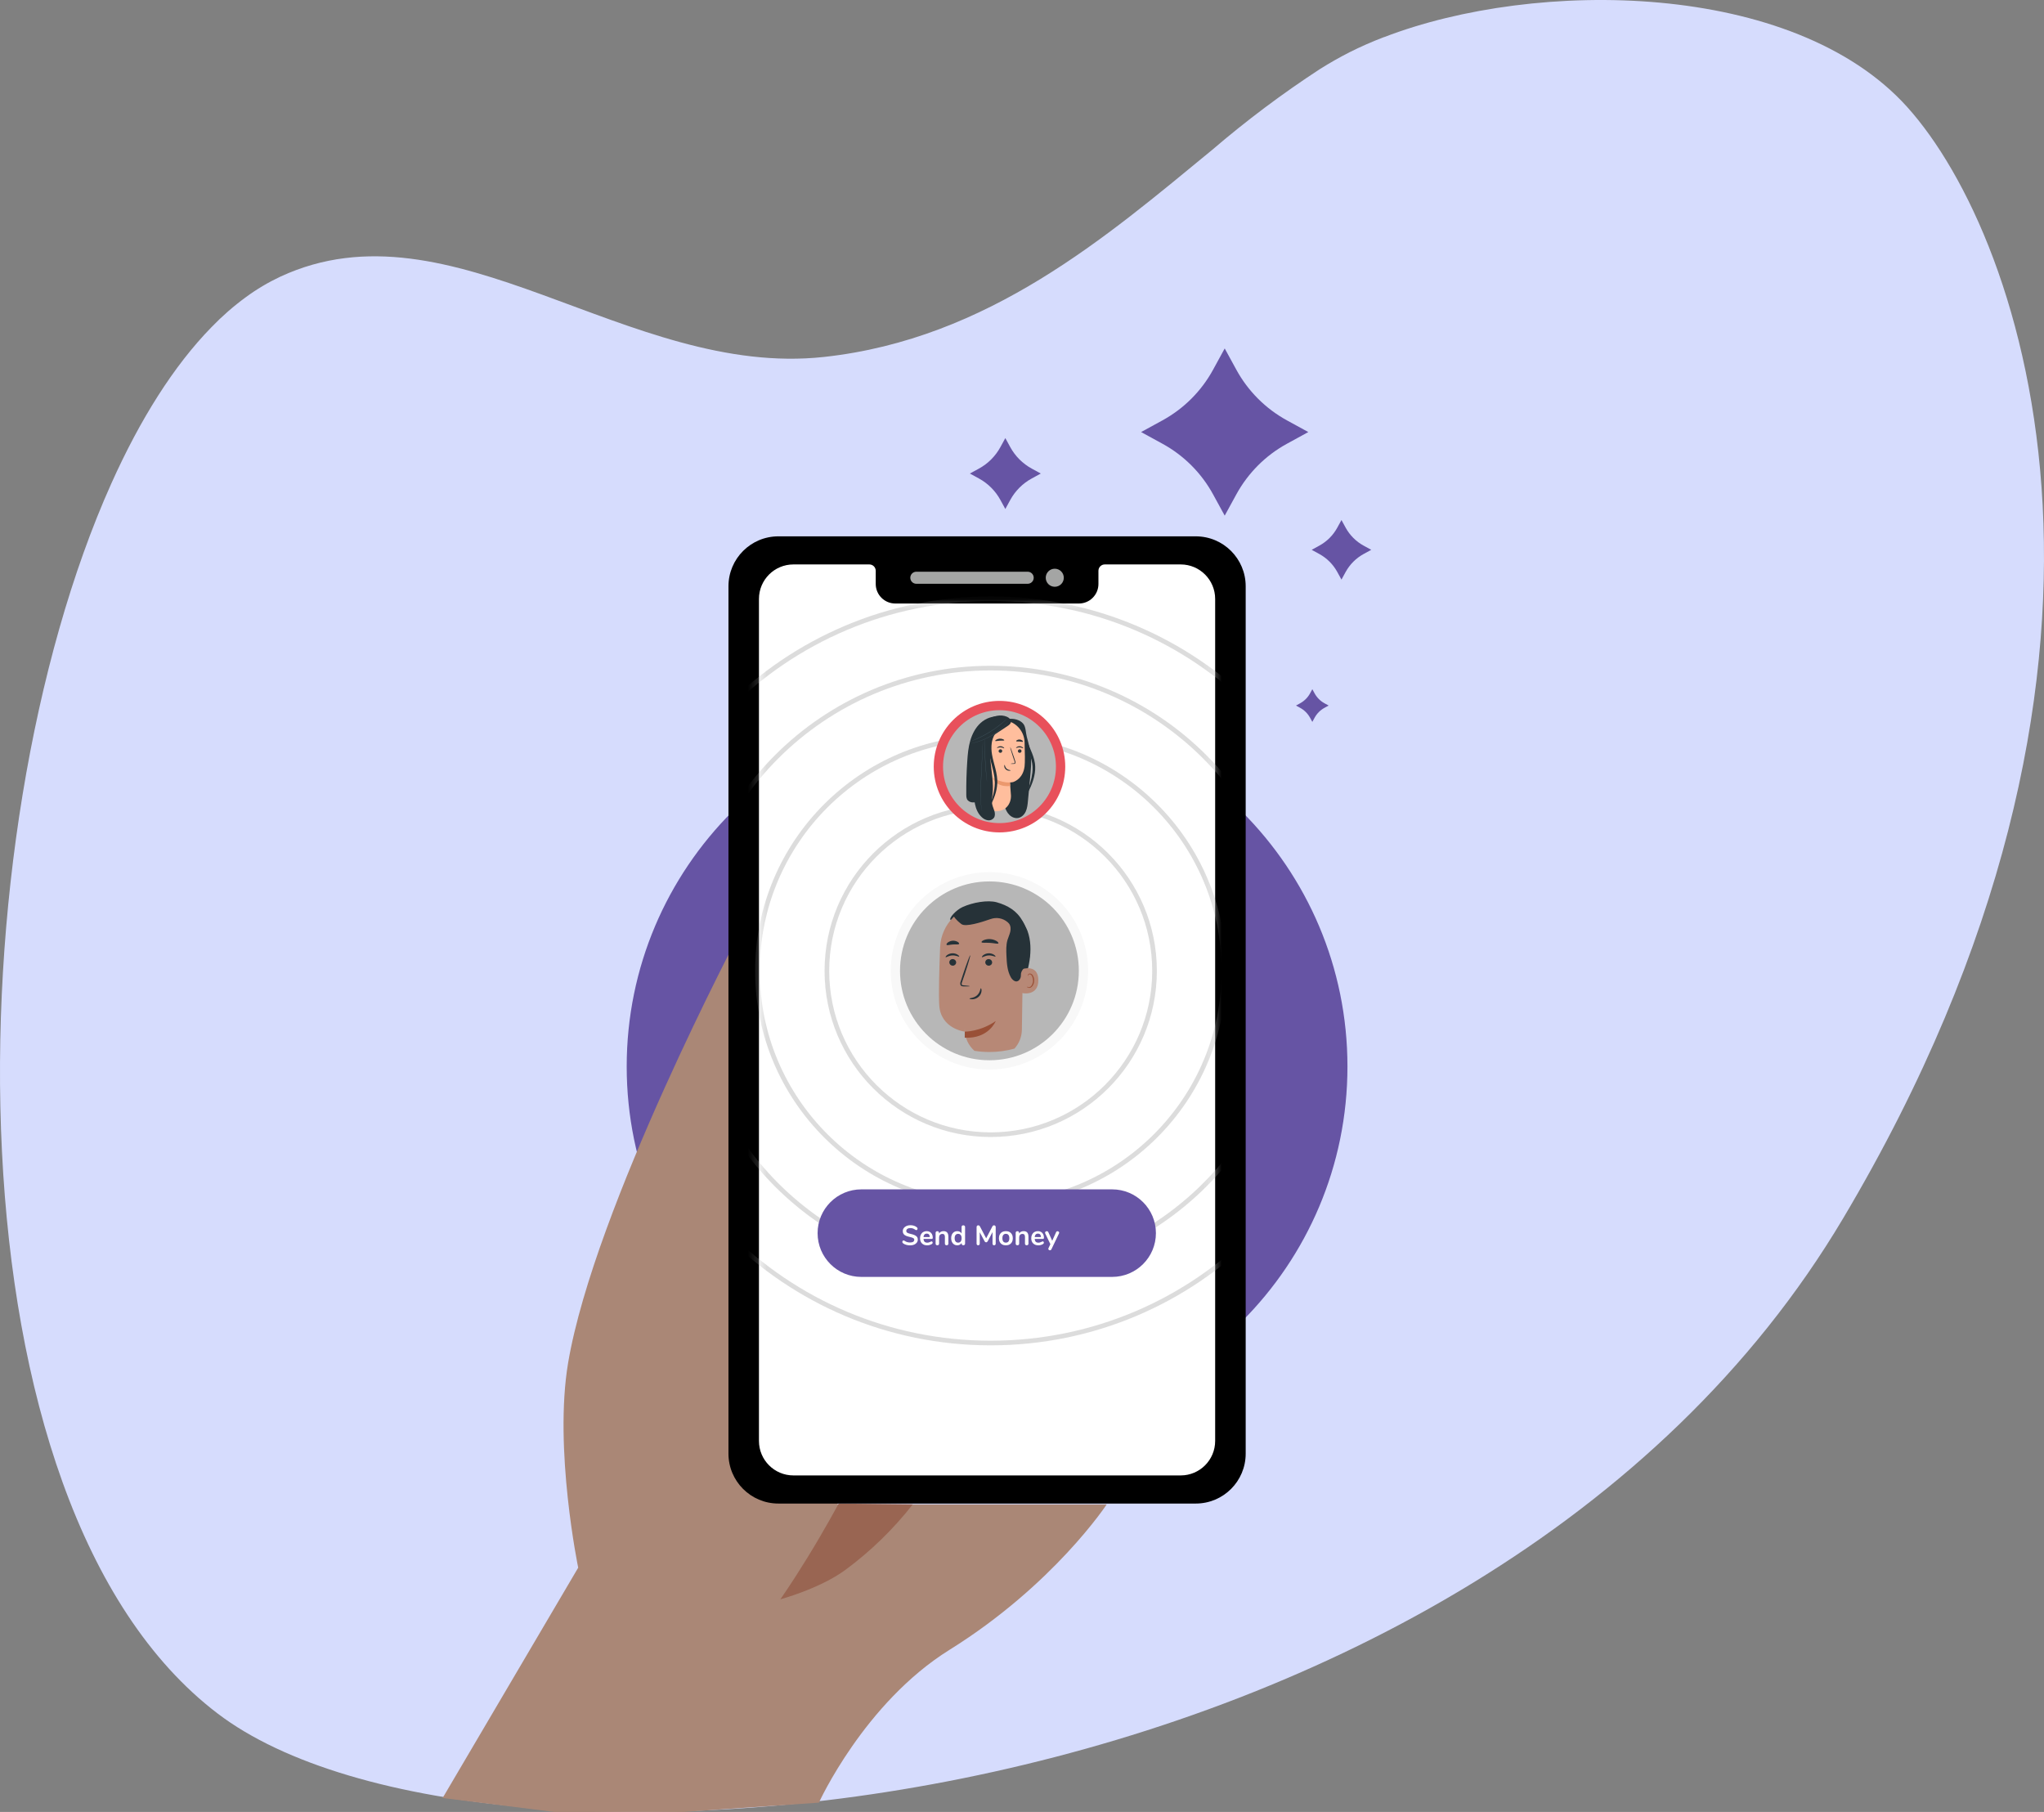 <svg width="220" height="195" viewBox="0 0 220 195" fill="none" xmlns="http://www.w3.org/2000/svg">
    <rect x="0" y="0" width="220" height="195" fill="#808080" stroke="none"/>
    <path d="M11.988 52.021C15.089 45.113 18.711 39.353 22.766 35.208C23.914 34.018 25.152 32.938 26.462 31.981C27.635 31.12 28.876 30.384 30.168 29.777C48.641 21.197 67.559 40.72 88.694 38.414C106.41 36.476 119.156 25.42 130.46 16.137C134.165 12.964 138.041 10.057 142.07 7.431C143.137 6.761 144.214 6.151 145.281 5.61C146.43 5.033 147.653 4.492 148.957 3.995C148.957 3.989 148.963 3.983 148.966 3.983L148.978 3.995C165.345 -2.312 192.999 -2.082 205.252 11.49C218.081 25.707 233.662 71.783 198.373 131.131C159.167 197.101 52.041 206.216 23.415 184.403C-6.213 161.848 -5.02 89.921 11.988 52.021Z" fill="#D6DCFD"/>
    <path d="M106.241 153.567C127.663 153.567 145.029 136.201 145.029 114.779C145.029 93.357 127.663 75.991 106.241 75.991C84.819 75.991 67.453 93.357 67.453 114.779C67.453 136.201 84.819 153.567 106.241 153.567Z" fill="#6654A4"/>
    <path d="M79.788 100.068C79.788 100.068 83.984 103.69 84.899 107.906C86.125 113.564 80.291 122.132 80.614 129.107C80.984 137.166 85.375 140.65 88.045 145.991C91.134 152.167 90.913 156.231 90.913 158.346C90.925 159.575 90.662 160.789 90.136 161.901H119.12C119.12 161.901 113.408 170.577 102.194 177.557C93.019 183.269 88.141 194 88.141 194L73.641 195H59.641L47.641 193.5L62.233 168.714C62.233 168.714 59.587 155.92 61.148 146.667C63.977 129.932 79.788 100.068 79.788 100.068Z" fill="#AA8776"/>
    <path d="M90.269 161.814C90.269 161.814 88.725 164.679 86.919 167.61C85.116 170.541 83.988 172.12 83.988 172.12C83.988 172.12 88.253 170.966 90.977 168.962C93.708 166.949 96.151 164.572 98.244 161.901L90.269 161.814Z" fill="#996552"/>
    <path d="M130.562 39.796L131.818 37.499L133.074 39.796C134.33 42.093 136.22 43.983 138.52 45.242L140.817 46.498L138.52 47.754C136.22 49.01 134.333 50.9 133.074 53.197L131.818 55.493L130.562 53.197C129.306 50.9 127.416 49.01 125.116 47.754L122.819 46.498L125.116 45.242C127.416 43.983 129.306 42.093 130.562 39.796Z" fill="#6654A4"/>
    <path d="M107.673 48.121L108.206 47.147L108.738 48.121C109.27 49.096 110.072 49.898 111.047 50.43L112.022 50.962L111.047 51.495C110.072 52.027 109.27 52.829 108.738 53.803L108.206 54.778L107.673 53.803C107.141 52.829 106.34 52.027 105.365 51.495L104.39 50.962L105.365 50.43C106.34 49.898 107.141 49.096 107.673 48.121Z" fill="#6654A4"/>
    <path d="M141.003 74.621L141.249 74.173L141.494 74.621C141.739 75.07 142.107 75.441 142.556 75.686L143.004 75.931L142.556 76.177C142.107 76.422 141.739 76.79 141.494 77.241L141.249 77.69L141.003 77.241C140.758 76.793 140.39 76.425 139.939 76.177L139.49 75.931L139.939 75.686C140.387 75.438 140.758 75.07 141.003 74.621Z" fill="#6654A4"/>
    <path d="M143.936 56.785L144.385 55.966L144.833 56.785C145.282 57.605 145.955 58.278 146.771 58.723L147.591 59.172L146.771 59.62C145.952 60.069 145.279 60.742 144.833 61.558L144.385 62.378L143.936 61.558C143.487 60.739 142.815 60.066 141.998 59.62L141.179 59.172L141.998 58.723C142.818 58.278 143.49 57.605 143.936 56.785Z" fill="#6654A4"/>
    <path d="M83.777 57.721H128.705C131.672 57.721 134.076 60.126 134.076 63.092V156.441C134.076 159.407 131.672 161.812 128.705 161.812H83.777C80.811 161.812 78.406 159.407 78.406 156.441V63.092C78.409 60.126 80.811 57.721 83.777 57.721Z" fill="black"/>
    <path d="M132.108 148.432H80.763V159.132H132.108V148.432Z" fill="black"/>
    <path d="M107.005 158.322C109.152 158.322 110.893 156.58 110.893 154.431C110.893 152.282 109.152 150.54 107.005 150.54C104.858 150.54 103.117 152.282 103.117 154.431C103.117 156.58 104.858 158.322 107.005 158.322Z" fill="#545454"/>
    <path d="M109.917 154.431C109.917 156.043 108.613 157.347 107.001 157.35C105.389 157.35 104.085 156.043 104.085 154.434C104.085 152.822 105.389 151.515 107.001 151.515C108.613 151.512 109.92 152.819 109.917 154.431Z" fill="#737373"/>
    <path d="M98.626 61.528H110.612C110.971 61.528 111.261 61.818 111.261 62.177C111.261 62.536 110.971 62.826 110.612 62.826H98.626C98.267 62.826 97.977 62.536 97.977 62.177C97.977 61.821 98.267 61.528 98.626 61.528Z" fill="#A4A5A4"/>
    <path d="M114.499 62.177C114.499 62.715 114.065 63.149 113.527 63.149C112.988 63.149 112.555 62.712 112.555 62.177C112.555 61.639 112.988 61.205 113.527 61.205C114.065 61.205 114.499 61.642 114.499 62.177Z" fill="#A4A5A4"/>
    <path d="M118.227 61.43V62.847C118.227 64.008 117.288 64.95 116.127 64.95H96.359C95.199 64.95 94.257 64.008 94.257 62.847V61.43C94.257 61.053 93.952 60.745 93.572 60.745H85.396C83.347 60.745 81.688 62.408 81.688 64.457V155.074C81.688 157.123 83.347 158.786 85.396 158.786H127.082C129.13 158.786 130.79 157.123 130.79 155.074V64.457C130.79 62.408 129.13 60.745 127.082 60.745H118.905C118.532 60.745 118.227 61.053 118.227 61.43Z" fill="white"/>
    <mask id="mask0" mask-type="alpha" maskUnits="userSpaceOnUse" x="81" y="60" width="50" height="99">
        <path d="M118.227 61.43V62.847C118.227 64.008 117.288 64.95 116.127 64.95H96.359C95.199 64.95 94.257 64.008 94.257 62.847V61.43C94.257 61.053 93.952 60.745 93.572 60.745H85.396C83.347 60.745 81.688 62.408 81.688 64.457V155.074C81.688 157.123 83.347 158.786 85.396 158.786H127.082C129.13 158.786 130.79 157.123 130.79 155.074V64.457C130.79 62.408 129.13 60.745 127.082 60.745H118.905C118.532 60.745 118.227 61.053 118.227 61.43Z" fill="white"/>
    </mask>
    <g mask="url(#mask0)">
        <path d="M106.631 144.536C128.752 144.536 146.684 126.603 146.684 104.483C146.684 82.362 128.752 64.43 106.631 64.43C84.51 64.43 66.578 82.362 66.578 104.483C66.578 126.603 84.51 144.536 106.631 144.536Z" stroke="#BBBBBB" stroke-opacity="0.5" stroke-width="0.5"/>
        <path d="M106.63 137.062C124.623 137.062 139.21 122.476 139.21 104.483C139.21 86.49 124.623 71.903 106.63 71.903C88.637 71.903 74.051 86.49 74.051 104.483C74.051 122.476 88.637 137.062 106.63 137.062Z" stroke="#BBBBBB" stroke-opacity="0.5" stroke-width="0.5"/>
        <path d="M106.629 129.589C120.495 129.589 131.735 118.349 131.735 104.483C131.735 90.617 120.495 79.377 106.629 79.377C92.764 79.377 81.523 90.617 81.523 104.483C81.523 118.349 92.764 129.589 106.629 129.589Z" stroke="#BBBBBB" stroke-opacity="0.5" stroke-width="0.5"/>
        <path d="M106.633 122.115C116.371 122.115 124.265 114.221 124.265 104.483C124.265 94.745 116.371 86.85 106.633 86.85C96.894 86.85 89 94.745 89 104.483C89 114.221 96.894 122.115 106.633 122.115Z" stroke="#BBBBBB" stroke-opacity="0.5" stroke-width="0.5"/>
    </g>
    <path d="M106.494 94.359C112.087 94.359 116.617 98.893 116.617 104.482C116.617 110.074 112.084 114.605 106.494 114.605C100.902 114.605 96.371 110.071 96.371 104.482C96.371 98.89 100.902 94.359 106.494 94.359Z" fill="#B7B7B7" stroke="#F8F8F8"/>
    <path d="M109.959 106.489C110.306 105.469 110.647 104.44 110.811 103.376C110.976 102.311 110.958 101.199 110.593 100.185C110.539 100.032 110.067 98.997 109.902 99.012C109.785 99.021 110.073 99.984 110.013 100.083C109.441 101.04 109.274 102.194 109.349 103.307C109.433 104.386 109.639 105.454 109.959 106.489Z" fill="#263238"/>
    <path d="M106.063 97.314L105.812 97.322C103.297 97.427 101.284 99.443 101.186 101.958C101.093 104.299 101.021 106.886 101.09 108.136C101.227 110.726 103.835 111.022 103.835 111.022C103.841 111.022 103.841 110.023 103.841 110.783C103.838 111.701 104.242 112.524 104.882 113.089C105.408 113.173 105.944 113.217 106.494 113.217C107.427 113.217 108.327 113.089 109.185 112.853C109.673 112.317 109.975 111.608 109.987 110.828L110.115 102.377C110.235 99.682 108.767 97.361 106.063 97.314Z" fill="#B78876"/>
    <path d="M103.842 111.023C103.842 111.023 105.478 111.053 107.173 109.887C107.173 109.887 106.429 111.804 103.836 111.678L103.842 111.023Z" fill="#995037"/>
    <path d="M102.176 103.568C102.182 103.768 102.346 103.926 102.547 103.926C102.741 103.932 102.905 103.78 102.914 103.585C102.914 103.583 102.914 103.58 102.914 103.577C102.908 103.376 102.744 103.218 102.544 103.218C102.349 103.209 102.185 103.361 102.176 103.559C102.176 103.562 102.176 103.565 102.176 103.568Z" fill="#263238"/>
    <path d="M101.784 103.014C101.832 103.058 102.104 102.84 102.502 102.825C102.9 102.804 103.199 102.996 103.24 102.945C103.261 102.924 103.211 102.837 103.079 102.75C102.903 102.637 102.693 102.583 102.484 102.595C102.278 102.604 102.077 102.676 101.916 102.804C101.799 102.903 101.76 102.993 101.784 103.014Z" fill="#263238"/>
    <path d="M106.047 103.568C106.053 103.768 106.217 103.926 106.418 103.926C106.612 103.932 106.777 103.783 106.786 103.585C106.786 103.583 106.786 103.58 106.786 103.577C106.78 103.376 106.615 103.218 106.415 103.218C106.22 103.209 106.056 103.364 106.047 103.559C106.047 103.562 106.047 103.565 106.047 103.568Z" fill="#263238"/>
    <path d="M105.689 103.014C105.737 103.061 106.009 102.84 106.407 102.825C106.805 102.804 107.104 102.996 107.146 102.945C107.167 102.921 107.116 102.837 106.984 102.75C106.808 102.637 106.598 102.583 106.389 102.595C106.183 102.604 105.982 102.676 105.821 102.804C105.704 102.903 105.668 102.993 105.689 103.014Z" fill="#263238"/>
    <path d="M104.377 106.13C104.377 106.106 104.129 106.076 103.726 106.04C103.624 106.034 103.525 106.016 103.507 105.95C103.495 105.846 103.513 105.738 103.564 105.645C103.651 105.394 103.741 105.134 103.833 104.859C104.204 103.74 104.47 102.819 104.425 102.807C104.38 102.792 104.043 103.69 103.669 104.808C103.579 105.083 103.495 105.346 103.412 105.598C103.352 105.723 103.34 105.864 103.376 105.998C103.409 106.07 103.471 106.121 103.549 106.139C103.606 106.151 103.666 106.157 103.723 106.157C104.126 106.163 104.377 106.154 104.377 106.13Z" fill="#263238"/>
    <path d="M105.571 106.359C105.505 106.359 105.523 106.789 105.167 107.112C104.811 107.435 104.348 107.405 104.348 107.465C104.342 107.492 104.453 107.546 104.65 107.543C104.904 107.537 105.146 107.441 105.335 107.271C105.517 107.109 105.628 106.882 105.646 106.64C105.655 106.46 105.601 106.353 105.571 106.359Z" fill="#263238"/>
    <path d="M105.643 101.397C105.688 101.505 106.083 101.436 106.552 101.472C107.022 101.499 107.404 101.621 107.461 101.52C107.488 101.472 107.416 101.373 107.261 101.274C106.839 101.032 106.328 100.996 105.876 101.179C105.709 101.256 105.625 101.346 105.643 101.397Z" fill="#263238"/>
    <path d="M101.883 101.682C101.958 101.769 102.227 101.664 102.556 101.646C102.885 101.616 103.166 101.682 103.229 101.583C103.255 101.535 103.208 101.449 103.082 101.368C102.738 101.17 102.31 101.203 101.996 101.446C101.886 101.544 101.85 101.64 101.883 101.682Z" fill="#263238"/>
    <path d="M109.984 104.307C110.029 104.286 111.743 103.706 111.758 105.479C111.776 107.253 109.99 106.903 109.987 106.852C109.984 106.801 109.984 104.307 109.984 104.307Z" fill="#B78876"/>
    <path d="M110.526 106.176C110.535 106.17 110.556 106.197 110.61 106.221C110.685 106.251 110.765 106.254 110.84 106.224C111.025 106.152 111.181 105.853 111.187 105.536C111.19 105.383 111.16 105.234 111.097 105.093C111.061 104.983 110.975 104.893 110.864 104.857C110.789 104.839 110.714 104.875 110.682 104.944C110.658 104.995 110.67 105.028 110.661 105.031C110.655 105.034 110.622 105.001 110.637 104.929C110.646 104.884 110.67 104.845 110.705 104.818C110.753 104.779 110.816 104.764 110.876 104.77C111.025 104.797 111.148 104.902 111.202 105.042C111.28 105.195 111.319 105.365 111.313 105.536C111.304 105.895 111.124 106.23 110.87 106.305C110.774 106.334 110.67 106.316 110.586 106.26C110.529 106.218 110.52 106.179 110.526 106.176Z" fill="#995037"/>
    <path d="M102.333 99.021C102.046 98.862 102.907 97.932 103.613 97.612C104.678 97.128 106.308 96.829 107.288 97.107C108.473 97.442 109.457 98.031 110.049 99.108C110.644 100.184 110.868 101.437 110.832 102.669C110.823 103.043 110.784 103.435 110.584 103.752C110.336 104.144 109.86 104.392 109.881 104.933C109.893 105.131 109.827 105.325 109.699 105.474C109.376 105.821 108.978 105.495 108.796 105.169C108.407 104.476 108.362 103.647 108.326 102.849C108.302 102.283 108.278 101.706 108.437 101.162C108.524 100.866 108.664 100.588 108.733 100.286C108.802 99.984 108.793 99.646 108.607 99.401C108.562 99.347 108.515 99.299 108.464 99.254C107.961 98.814 107.259 98.683 106.628 98.907C105.629 99.26 103.924 99.789 103.478 99.451C102.838 98.964 102.683 98.647 102.683 98.647L102.333 99.021Z" fill="#263238"/>
    <path d="M107.577 75.931C111.211 75.931 114.154 78.877 114.154 82.507C114.154 86.141 111.208 89.084 107.577 89.084C103.944 89.084 101.001 86.138 101.001 82.507C100.998 78.874 103.944 75.931 107.577 75.931Z" fill="#B7B7B7" stroke="#E8505B"/>
    <path d="M108.93 77.835C108.971 77.872 109.026 77.925 109.084 77.983C109.146 78.041 109.198 78.097 109.236 78.137C109.259 78.158 109.277 78.181 109.294 78.204C109.268 78.187 109.247 78.169 109.224 78.146C109.183 78.108 109.128 78.056 109.07 77.998C109.012 77.939 108.956 77.884 108.919 77.843C108.895 77.823 108.878 77.8 108.86 77.773C108.887 77.794 108.91 77.811 108.93 77.835Z" fill="#E0E0E0"/>
    <path d="M106.423 77.837C106.386 77.878 106.333 77.933 106.275 77.992C106.217 78.053 106.161 78.105 106.121 78.143C106.1 78.166 106.077 78.184 106.054 78.201C106.071 78.175 106.089 78.155 106.112 78.131C106.15 78.091 106.202 78.035 106.26 77.977C106.319 77.919 106.374 77.864 106.415 77.826C106.435 77.802 106.458 77.785 106.485 77.768C106.464 77.797 106.444 77.817 106.423 77.837Z" fill="#E0E0E0"/>
    <path d="M105.272 86.29C105.06 86.346 104.839 86.366 104.617 86.349C104.399 86.32 104.178 86.209 104.079 86.011C104.021 85.868 103.994 85.714 104.003 85.56C103.992 84.334 104.026 83.109 104.111 81.886C104.16 81.15 104.227 80.408 104.434 79.7C104.641 78.99 104.993 78.309 105.537 77.811C106.084 77.314 106.838 77.019 107.569 77.13L105.272 86.29Z" fill="#263238"/>
    <path d="M108.142 86.808C108.246 87.14 108.398 87.463 108.648 87.705C108.896 87.946 109.254 88.095 109.594 88.031C109.967 87.961 110.261 87.655 110.412 87.309C110.566 86.963 110.604 86.578 110.639 86.2C110.718 85.353 110.799 84.503 110.878 83.656C110.951 82.887 111.023 82.116 110.951 81.35C110.884 80.652 110.7 79.974 110.517 79.295C110.403 78.873 110.418 78.242 110.144 77.901C109.795 77.459 109.099 77.296 108.543 77.377L108.142 86.808Z" fill="#263238"/>
    <path d="M110.77 85.023C110.886 84.793 110.991 84.554 111.081 84.312C111.221 83.949 111.323 83.573 111.381 83.189C111.416 82.959 111.431 82.726 111.419 82.493C111.419 82.432 111.41 82.371 111.407 82.31C111.405 82.249 111.393 82.185 111.387 82.124C111.367 81.998 111.343 81.873 111.311 81.751C111.183 81.253 110.985 80.817 110.819 80.424C110.668 80.08 110.537 79.728 110.432 79.37C110.258 78.759 110.304 78.354 110.258 78.348C110.24 78.345 110.202 78.444 110.182 78.628C110.159 78.89 110.176 79.154 110.229 79.414C110.31 79.792 110.424 80.162 110.569 80.523C110.723 80.924 110.907 81.358 111.026 81.821C111.14 82.254 111.169 82.709 111.113 83.154C111.067 83.524 110.991 83.89 110.883 84.248C110.796 84.557 110.715 84.807 110.662 84.982C110.613 85.157 110.59 85.258 110.61 85.264C110.63 85.27 110.686 85.183 110.77 85.023Z" fill="#263238"/>
    <path d="M105.684 85.632C105.719 86.552 106.357 87.329 107.291 87.305C108.223 87.282 108.831 86.537 108.813 85.623L108.706 84.214C108.706 84.208 108.709 84.205 108.715 84.205C108.825 84.203 108.936 84.191 109.046 84.165C109.352 84.06 110.123 83.676 110.278 82.479C110.33 82.083 110.315 80.971 110.278 79.865C110.234 78.605 109.215 77.545 107.931 77.513C106.572 77.481 105.472 78.558 105.483 79.88L105.684 85.632Z" fill="#FFBE9D"/>
    <path d="M108.732 84.585C107.213 84.762 106.86 83.717 106.86 83.717C107.894 84.291 108.703 84.206 108.703 84.206L108.732 84.585Z" fill="#EB996E"/>
    <path d="M106.786 79.232C107.336 78.868 107.884 78.507 108.434 78.143C108.6 78.032 108.783 77.902 108.812 77.704C108.85 77.453 108.62 77.244 108.387 77.142C107.694 76.836 106.868 77.06 106.242 77.488C105.712 77.843 105.305 78.35 105.078 78.944C104.871 79.514 104.865 80.131 104.862 80.737C104.853 82.137 104.848 83.537 104.839 84.937C104.836 85.475 104.833 86.02 104.941 86.547C105.051 87.074 105.281 87.592 105.677 87.953C105.855 88.127 106.082 88.241 106.326 88.281C106.577 88.317 106.824 88.215 106.978 88.014C107.115 87.81 107.103 87.542 107.037 87.306C106.97 87.071 106.859 86.849 106.804 86.611C106.71 86.206 106.798 85.784 106.839 85.368C106.94 84.314 106.751 83.26 106.641 82.207C106.53 81.153 106.516 80.053 106.938 79.083L106.786 79.232Z" fill="#263238"/>
    <path d="M106.754 86.398C106.885 86.139 106.995 85.868 107.088 85.592C107.231 85.178 107.315 84.745 107.339 84.308C107.368 83.807 107.272 83.266 107.138 82.722C107.004 82.177 106.85 81.674 106.774 81.211C106.701 80.803 106.69 80.387 106.742 79.977C106.78 79.7 106.864 79.432 106.986 79.185C107.01 79.141 107.03 79.103 107.048 79.069L107.097 78.984C107.123 78.938 107.132 78.908 107.126 78.903C107.117 78.897 107.094 78.911 107.053 78.949C107.027 78.972 107.004 78.996 106.981 79.019C106.954 79.051 106.925 79.086 106.893 79.127C106.722 79.371 106.599 79.648 106.541 79.942C106.457 80.376 106.445 80.818 106.512 81.255C106.579 81.746 106.724 82.262 106.858 82.794C106.992 83.327 107.085 83.836 107.074 84.302C107.062 84.718 107.001 85.132 106.893 85.536C106.803 85.883 106.713 86.162 106.652 86.357C106.591 86.552 106.564 86.663 106.582 86.672C106.596 86.677 106.66 86.581 106.754 86.398Z" fill="#263238"/>
    <path d="M104.436 79.799L104.564 79.752C104.62 79.732 104.689 79.706 104.768 79.677C104.847 79.645 104.937 79.61 105.036 79.569C105.234 79.488 105.464 79.38 105.717 79.252C105.967 79.124 106.241 78.972 106.517 78.804C106.794 78.632 107.05 78.457 107.28 78.291C107.507 78.123 107.705 77.965 107.868 77.826C107.95 77.759 108.022 77.692 108.086 77.636C108.15 77.581 108.203 77.532 108.247 77.488L108.345 77.392C108.357 77.38 108.369 77.369 108.378 77.357C108.363 77.366 108.351 77.377 108.34 77.386L108.238 77.476C108.194 77.517 108.139 77.564 108.075 77.619C108.011 77.674 107.938 77.738 107.856 77.805C107.693 77.942 107.493 78.099 107.266 78.265C107.039 78.431 106.779 78.606 106.503 78.775C106.226 78.943 105.956 79.095 105.705 79.226C105.455 79.354 105.225 79.462 105.03 79.546C104.934 79.59 104.844 79.624 104.765 79.659C104.687 79.691 104.62 79.721 104.564 79.741C104.512 79.761 104.468 79.779 104.436 79.79C104.422 79.796 104.407 79.802 104.393 79.811C104.407 79.808 104.422 79.805 104.436 79.799Z" fill="#455A64"/>
    <path d="M104.444 80.016L104.581 79.993L104.68 79.976C104.718 79.967 104.756 79.958 104.796 79.95C104.881 79.929 104.977 79.909 105.082 79.877C105.134 79.862 105.189 79.848 105.247 79.83C105.306 79.813 105.364 79.792 105.425 79.772C105.547 79.734 105.675 79.682 105.809 79.629C106.389 79.394 106.936 79.079 107.431 78.695C107.544 78.605 107.652 78.52 107.745 78.433C107.791 78.389 107.841 78.352 107.885 78.311C107.928 78.27 107.969 78.229 108.007 78.191C108.086 78.119 108.152 78.043 108.214 77.982C108.243 77.95 108.272 77.921 108.295 77.894L108.362 77.816L108.452 77.708C108.464 77.697 108.473 77.682 108.481 77.67C108.47 77.682 108.458 77.694 108.446 77.705L108.353 77.81L108.286 77.886L108.202 77.973C108.141 78.034 108.074 78.107 107.995 78.18L107.87 78.296C107.826 78.337 107.78 78.375 107.73 78.418C107.634 78.503 107.527 78.587 107.416 78.678C106.921 79.059 106.38 79.37 105.801 79.609C105.667 79.661 105.541 79.714 105.419 79.752C105.358 79.772 105.3 79.792 105.245 79.81L105.082 79.859C104.977 79.891 104.881 79.915 104.799 79.935C104.758 79.947 104.718 79.955 104.683 79.964L104.584 79.984C104.526 79.996 104.482 80.008 104.447 80.014C104.43 80.016 104.415 80.019 104.4 80.025C104.412 80.022 104.427 80.019 104.444 80.016Z" fill="#455A64"/>
    <path d="M105.703 87.3L105.694 87.245C105.685 87.196 105.671 87.123 105.656 87.03C105.613 86.765 105.584 86.494 105.569 86.226C105.549 85.886 105.546 85.478 105.557 85.027C105.572 84.576 105.598 84.078 105.624 83.557C105.674 82.515 105.718 81.572 105.75 80.888C105.764 80.547 105.776 80.271 105.784 80.079C105.787 79.986 105.79 79.91 105.793 79.857V79.799C105.793 79.793 105.793 79.787 105.793 79.779C105.79 79.785 105.79 79.79 105.79 79.799L105.787 79.857L105.773 80.076C105.761 80.268 105.747 80.544 105.729 80.885C105.694 81.569 105.648 82.512 105.595 83.554C105.572 84.075 105.543 84.57 105.531 85.024C105.52 85.475 105.525 85.886 105.549 86.226C105.566 86.497 105.598 86.765 105.645 87.03C105.659 87.123 105.677 87.196 105.688 87.245L105.7 87.3C105.7 87.306 105.703 87.312 105.706 87.318C105.706 87.312 105.703 87.306 105.703 87.3Z" fill="#455A64"/>
    <path d="M106.232 84.107C106.229 84.072 106.226 84.028 106.22 83.973C106.208 83.854 106.194 83.685 106.174 83.475C106.136 83.056 106.089 82.477 106.054 81.834C106.019 81.19 106.005 80.611 105.999 80.189C105.996 79.979 105.993 79.811 105.993 79.691C105.993 79.633 105.99 79.589 105.99 79.554C105.99 79.54 105.99 79.522 105.987 79.508C105.984 79.522 105.984 79.54 105.984 79.554L105.981 79.691C105.978 79.808 105.979 79.979 105.979 80.189C105.979 80.611 105.99 81.193 106.025 81.837C106.06 82.48 106.109 83.059 106.153 83.478C106.173 83.688 106.194 83.857 106.208 83.973C106.217 84.028 106.223 84.075 106.226 84.107C106.226 84.121 106.229 84.139 106.235 84.153C106.232 84.139 106.232 84.124 106.232 84.107Z" fill="#455A64"/>
    <path d="M109.95 80.828C109.947 80.935 109.859 81.02 109.752 81.02C109.647 81.022 109.56 80.941 109.557 80.839V80.833C109.56 80.726 109.647 80.641 109.755 80.641C109.859 80.638 109.947 80.72 109.95 80.822V80.828Z" fill="#2E353A"/>
    <path d="M110.135 80.532C110.109 80.555 109.963 80.439 109.751 80.433C109.538 80.421 109.378 80.523 109.358 80.497C109.346 80.485 109.375 80.439 109.442 80.392C109.536 80.331 109.649 80.302 109.76 80.308C109.87 80.311 109.975 80.352 110.062 80.418C110.129 80.474 110.15 80.52 110.135 80.532Z" fill="#2E353A"/>
    <path d="M107.873 80.826C107.87 80.934 107.783 81.019 107.675 81.019C107.571 81.022 107.483 80.94 107.48 80.838V80.832C107.483 80.725 107.571 80.64 107.678 80.64C107.783 80.637 107.87 80.719 107.873 80.821V80.826Z" fill="#2E353A"/>
    <path d="M108.082 80.532C108.055 80.558 107.91 80.439 107.697 80.433C107.485 80.421 107.325 80.523 107.304 80.497C107.293 80.485 107.319 80.439 107.392 80.392C107.488 80.331 107.598 80.302 107.709 80.308C107.82 80.311 107.924 80.352 108.012 80.418C108.076 80.474 108.096 80.52 108.082 80.532Z" fill="#2E353A"/>
    <path d="M108.758 82.195C108.871 82.166 108.988 82.148 109.104 82.146C109.16 82.143 109.209 82.134 109.221 82.096C109.227 82.041 109.218 81.983 109.192 81.933L109.049 81.514C108.851 80.917 108.708 80.425 108.735 80.419C108.761 80.414 108.938 80.888 109.136 81.488C109.183 81.633 109.229 81.776 109.273 81.91C109.305 81.977 109.311 82.052 109.293 82.125C109.276 82.163 109.241 82.192 109.2 82.201C109.171 82.207 109.139 82.21 109.107 82.21C108.991 82.218 108.874 82.216 108.758 82.195Z" fill="#2E353A"/>
    <path d="M108.13 82.317C108.165 82.317 108.156 82.547 108.345 82.719C108.534 82.89 108.782 82.876 108.782 82.908C108.785 82.922 108.727 82.952 108.622 82.949C108.488 82.946 108.357 82.893 108.255 82.803C108.159 82.716 108.098 82.596 108.089 82.466C108.086 82.369 108.112 82.314 108.13 82.317Z" fill="#2E353A"/>
    <path d="M108.091 79.668C108.067 79.727 107.858 79.689 107.604 79.709C107.354 79.724 107.15 79.788 107.118 79.736C107.104 79.709 107.142 79.657 107.226 79.605C107.45 79.474 107.724 79.456 107.965 79.555C108.056 79.596 108.099 79.642 108.091 79.668Z" fill="#2E353A"/>
    <path d="M110.097 79.821C110.059 79.868 109.914 79.812 109.736 79.801C109.561 79.786 109.41 79.821 109.378 79.769C109.363 79.743 109.39 79.696 109.457 79.652C109.64 79.547 109.867 79.565 110.036 79.693C110.097 79.748 110.114 79.798 110.097 79.821Z" fill="#2E353A"/>
    <path d="M119.703 137.421H92.704C90.105 137.421 88 135.312 88 132.714V132.708C88 130.109 90.108 128 92.707 128H119.706C122.305 128 124.413 130.109 124.413 132.708V132.714C124.413 135.312 122.305 137.418 119.703 137.421Z" fill="#6654A4"/>
    <path d="M97.96 134.026C97.806 134.026 97.66 134.006 97.522 133.966C97.386 133.924 97.275 133.868 97.189 133.798C97.143 133.764 97.12 133.716 97.12 133.654C97.12 133.612 97.132 133.576 97.156 133.546C97.182 133.514 97.212 133.498 97.246 133.498C97.282 133.498 97.323 133.512 97.369 133.54C97.455 133.602 97.545 133.647 97.639 133.675C97.733 133.703 97.837 133.717 97.951 133.717C98.097 133.717 98.209 133.692 98.287 133.642C98.365 133.59 98.404 133.515 98.404 133.417C98.404 133.341 98.367 133.283 98.293 133.243C98.221 133.201 98.1 133.161 97.93 133.123C97.754 133.085 97.611 133.041 97.501 132.991C97.391 132.941 97.308 132.877 97.252 132.799C97.196 132.721 97.168 132.622 97.168 132.502C97.168 132.378 97.203 132.267 97.273 132.169C97.343 132.071 97.44 131.995 97.564 131.941C97.69 131.885 97.831 131.857 97.987 131.857C98.273 131.857 98.506 131.933 98.686 132.085C98.712 132.107 98.73 132.129 98.74 132.151C98.752 132.171 98.758 132.197 98.758 132.229C98.758 132.271 98.745 132.308 98.719 132.34C98.695 132.37 98.666 132.385 98.632 132.385C98.612 132.385 98.593 132.382 98.575 132.376C98.559 132.37 98.537 132.359 98.509 132.343C98.427 132.283 98.347 132.239 98.269 132.211C98.193 132.181 98.099 132.166 97.987 132.166C97.851 132.166 97.743 132.194 97.663 132.25C97.585 132.304 97.546 132.38 97.546 132.478C97.546 132.56 97.581 132.623 97.651 132.667C97.721 132.711 97.84 132.752 98.008 132.79C98.186 132.83 98.33 132.875 98.44 132.925C98.552 132.973 98.637 133.035 98.695 133.111C98.755 133.187 98.785 133.282 98.785 133.396C98.785 133.52 98.75 133.63 98.68 133.726C98.612 133.82 98.515 133.894 98.389 133.948C98.265 134 98.122 134.026 97.96 134.026Z" fill="white"/>
    <path d="M100.269 133.597C100.303 133.597 100.33 133.61 100.35 133.636C100.372 133.662 100.383 133.697 100.383 133.741C100.383 133.803 100.346 133.855 100.272 133.897C100.204 133.935 100.127 133.966 100.041 133.99C99.955 134.012 99.873 134.023 99.795 134.023C99.559 134.023 99.372 133.955 99.234 133.819C99.096 133.683 99.027 133.497 99.027 133.261C99.027 133.111 99.057 132.978 99.117 132.862C99.177 132.746 99.261 132.656 99.369 132.592C99.479 132.528 99.603 132.496 99.741 132.496C99.873 132.496 99.988 132.525 100.086 132.583C100.184 132.641 100.26 132.723 100.314 132.829C100.368 132.935 100.395 133.06 100.395 133.204C100.395 133.29 100.357 133.333 100.281 133.333H99.396C99.408 133.471 99.447 133.573 99.513 133.639C99.579 133.703 99.675 133.735 99.801 133.735C99.865 133.735 99.921 133.727 99.969 133.711C100.019 133.695 100.075 133.673 100.137 133.645C100.197 133.613 100.241 133.597 100.269 133.597ZM99.75 132.76C99.648 132.76 99.566 132.792 99.504 132.856C99.444 132.92 99.408 133.012 99.396 133.132H100.074C100.07 133.01 100.04 132.918 99.984 132.856C99.928 132.792 99.85 132.76 99.75 132.76Z" fill="white"/>
    <path d="M101.554 132.496C101.73 132.496 101.861 132.546 101.947 132.646C102.033 132.746 102.076 132.897 102.076 133.099V133.837C102.076 133.893 102.059 133.937 102.025 133.969C101.993 134.001 101.948 134.017 101.89 134.017C101.832 134.017 101.786 134.001 101.752 133.969C101.718 133.937 101.701 133.893 101.701 133.837V133.12C101.701 133.006 101.679 132.923 101.635 132.871C101.593 132.819 101.526 132.793 101.434 132.793C101.326 132.793 101.239 132.827 101.173 132.895C101.109 132.963 101.077 133.054 101.077 133.168V133.837C101.077 133.893 101.06 133.937 101.026 133.969C100.992 134.001 100.946 134.017 100.888 134.017C100.83 134.017 100.784 134.001 100.75 133.969C100.718 133.937 100.702 133.893 100.702 133.837V132.676C100.702 132.624 100.719 132.582 100.753 132.55C100.787 132.518 100.833 132.502 100.891 132.502C100.943 132.502 100.985 132.518 101.017 132.55C101.051 132.58 101.068 132.62 101.068 132.67V132.751C101.118 132.669 101.185 132.606 101.269 132.562C101.353 132.518 101.448 132.496 101.554 132.496Z" fill="white"/>
    <path d="M103.681 131.869C103.737 131.869 103.783 131.885 103.819 131.917C103.855 131.949 103.873 131.991 103.873 132.043V133.837C103.873 133.891 103.856 133.934 103.822 133.966C103.788 133.998 103.743 134.014 103.687 134.014C103.631 134.014 103.586 133.998 103.552 133.966C103.518 133.934 103.501 133.891 103.501 133.837V133.762C103.457 133.844 103.393 133.908 103.309 133.954C103.227 134 103.133 134.023 103.027 134.023C102.901 134.023 102.788 133.991 102.688 133.927C102.59 133.863 102.513 133.773 102.457 133.657C102.403 133.539 102.376 133.404 102.376 133.252C102.376 133.1 102.403 132.967 102.457 132.853C102.513 132.739 102.59 132.651 102.688 132.589C102.786 132.527 102.899 132.496 103.027 132.496C103.133 132.496 103.227 132.518 103.309 132.562C103.391 132.606 103.454 132.668 103.498 132.748V132.037C103.498 131.987 103.514 131.947 103.546 131.917C103.58 131.885 103.625 131.869 103.681 131.869ZM103.126 133.732C103.246 133.732 103.338 133.691 103.402 133.609C103.468 133.527 103.501 133.41 103.501 133.258C103.501 133.106 103.468 132.99 103.402 132.91C103.338 132.828 103.247 132.787 103.129 132.787C103.009 132.787 102.916 132.827 102.85 132.907C102.784 132.987 102.751 133.102 102.751 133.252C102.751 133.404 102.784 133.522 102.85 133.606C102.916 133.69 103.008 133.732 103.126 133.732Z" fill="white"/>
    <path d="M106.984 131.869C107.04 131.869 107.085 131.887 107.119 131.923C107.153 131.957 107.17 132.003 107.17 132.061V133.837C107.17 133.893 107.154 133.937 107.122 133.969C107.09 134.001 107.048 134.017 106.996 134.017C106.944 134.017 106.903 134.001 106.873 133.969C106.843 133.937 106.828 133.893 106.828 133.837V132.601L106.318 133.567C106.294 133.611 106.268 133.644 106.24 133.666C106.212 133.686 106.179 133.696 106.141 133.696C106.103 133.696 106.07 133.686 106.042 133.666C106.014 133.646 105.988 133.613 105.964 133.567L105.451 132.616V133.837C105.451 133.891 105.435 133.935 105.403 133.969C105.373 134.001 105.332 134.017 105.28 134.017C105.228 134.017 105.187 134.001 105.157 133.969C105.127 133.937 105.112 133.893 105.112 133.837V132.061C105.112 132.003 105.128 131.957 105.16 131.923C105.194 131.887 105.239 131.869 105.295 131.869C105.373 131.869 105.434 131.912 105.478 131.998L106.144 133.267L106.807 131.998C106.851 131.912 106.91 131.869 106.984 131.869Z" fill="white"/>
    <path d="M108.265 134.023C108.115 134.023 107.983 133.992 107.869 133.93C107.757 133.868 107.67 133.779 107.608 133.663C107.546 133.547 107.515 133.412 107.515 133.258C107.515 133.104 107.546 132.97 107.608 132.856C107.67 132.74 107.757 132.651 107.869 132.589C107.983 132.527 108.115 132.496 108.265 132.496C108.415 132.496 108.546 132.527 108.658 132.589C108.772 132.651 108.859 132.74 108.919 132.856C108.981 132.97 109.012 133.104 109.012 133.258C109.012 133.412 108.981 133.547 108.919 133.663C108.859 133.779 108.772 133.868 108.658 133.93C108.546 133.992 108.415 134.023 108.265 134.023ZM108.262 133.732C108.384 133.732 108.477 133.692 108.541 133.612C108.605 133.532 108.637 133.414 108.637 133.258C108.637 133.104 108.605 132.987 108.541 132.907C108.477 132.825 108.385 132.784 108.265 132.784C108.145 132.784 108.052 132.825 107.986 132.907C107.922 132.987 107.89 133.104 107.89 133.258C107.89 133.414 107.922 133.532 107.986 133.612C108.05 133.692 108.142 133.732 108.262 133.732Z" fill="white"/>
    <path d="M110.173 132.496C110.349 132.496 110.48 132.546 110.566 132.646C110.652 132.746 110.695 132.897 110.695 133.099V133.837C110.695 133.893 110.678 133.937 110.644 133.969C110.612 134.001 110.567 134.017 110.509 134.017C110.451 134.017 110.405 134.001 110.371 133.969C110.337 133.937 110.32 133.893 110.32 133.837V133.12C110.32 133.006 110.298 132.923 110.254 132.871C110.212 132.819 110.145 132.793 110.053 132.793C109.945 132.793 109.858 132.827 109.792 132.895C109.728 132.963 109.696 133.054 109.696 133.168V133.837C109.696 133.893 109.679 133.937 109.645 133.969C109.611 134.001 109.565 134.017 109.507 134.017C109.449 134.017 109.403 134.001 109.369 133.969C109.337 133.937 109.321 133.893 109.321 133.837V132.676C109.321 132.624 109.338 132.582 109.372 132.55C109.406 132.518 109.452 132.502 109.51 132.502C109.562 132.502 109.604 132.518 109.636 132.55C109.67 132.58 109.687 132.62 109.687 132.67V132.751C109.737 132.669 109.804 132.606 109.888 132.562C109.972 132.518 110.067 132.496 110.173 132.496Z" fill="white"/>
    <path d="M112.237 133.597C112.271 133.597 112.298 133.61 112.318 133.636C112.34 133.662 112.351 133.697 112.351 133.741C112.351 133.803 112.314 133.855 112.24 133.897C112.172 133.935 112.095 133.966 112.009 133.99C111.923 134.012 111.841 134.023 111.763 134.023C111.527 134.023 111.34 133.955 111.202 133.819C111.064 133.683 110.995 133.497 110.995 133.261C110.995 133.111 111.025 132.978 111.085 132.862C111.145 132.746 111.229 132.656 111.337 132.592C111.447 132.528 111.571 132.496 111.709 132.496C111.841 132.496 111.956 132.525 112.054 132.583C112.152 132.641 112.228 132.723 112.282 132.829C112.336 132.935 112.363 133.06 112.363 133.204C112.363 133.29 112.325 133.333 112.249 133.333H111.364C111.376 133.471 111.415 133.573 111.481 133.639C111.547 133.703 111.643 133.735 111.769 133.735C111.833 133.735 111.889 133.727 111.937 133.711C111.987 133.695 112.043 133.673 112.105 133.645C112.165 133.613 112.209 133.597 112.237 133.597ZM111.718 132.76C111.616 132.76 111.534 132.792 111.472 132.856C111.412 132.92 111.376 133.012 111.364 133.132H112.042C112.038 133.01 112.008 132.918 111.952 132.856C111.896 132.792 111.818 132.76 111.718 132.76Z" fill="white"/>
    <path d="M113.669 132.61C113.685 132.574 113.706 132.548 113.732 132.532C113.76 132.514 113.79 132.505 113.822 132.505C113.868 132.505 113.909 132.521 113.945 132.553C113.983 132.583 114.002 132.621 114.002 132.667C114.002 132.689 113.996 132.712 113.984 132.736L113.165 134.452C113.131 134.52 113.078 134.554 113.006 134.554C112.96 134.554 112.919 134.539 112.883 134.509C112.849 134.481 112.832 134.445 112.832 134.401C112.832 134.379 112.838 134.354 112.85 134.326L113.054 133.897L112.496 132.736C112.486 132.716 112.481 132.693 112.481 132.667C112.481 132.621 112.5 132.582 112.538 132.55C112.578 132.518 112.623 132.502 112.673 132.502C112.707 132.502 112.738 132.511 112.766 132.529C112.794 132.545 112.816 132.571 112.832 132.607L113.252 133.534L113.669 132.61Z" fill="white"/>
</svg>
